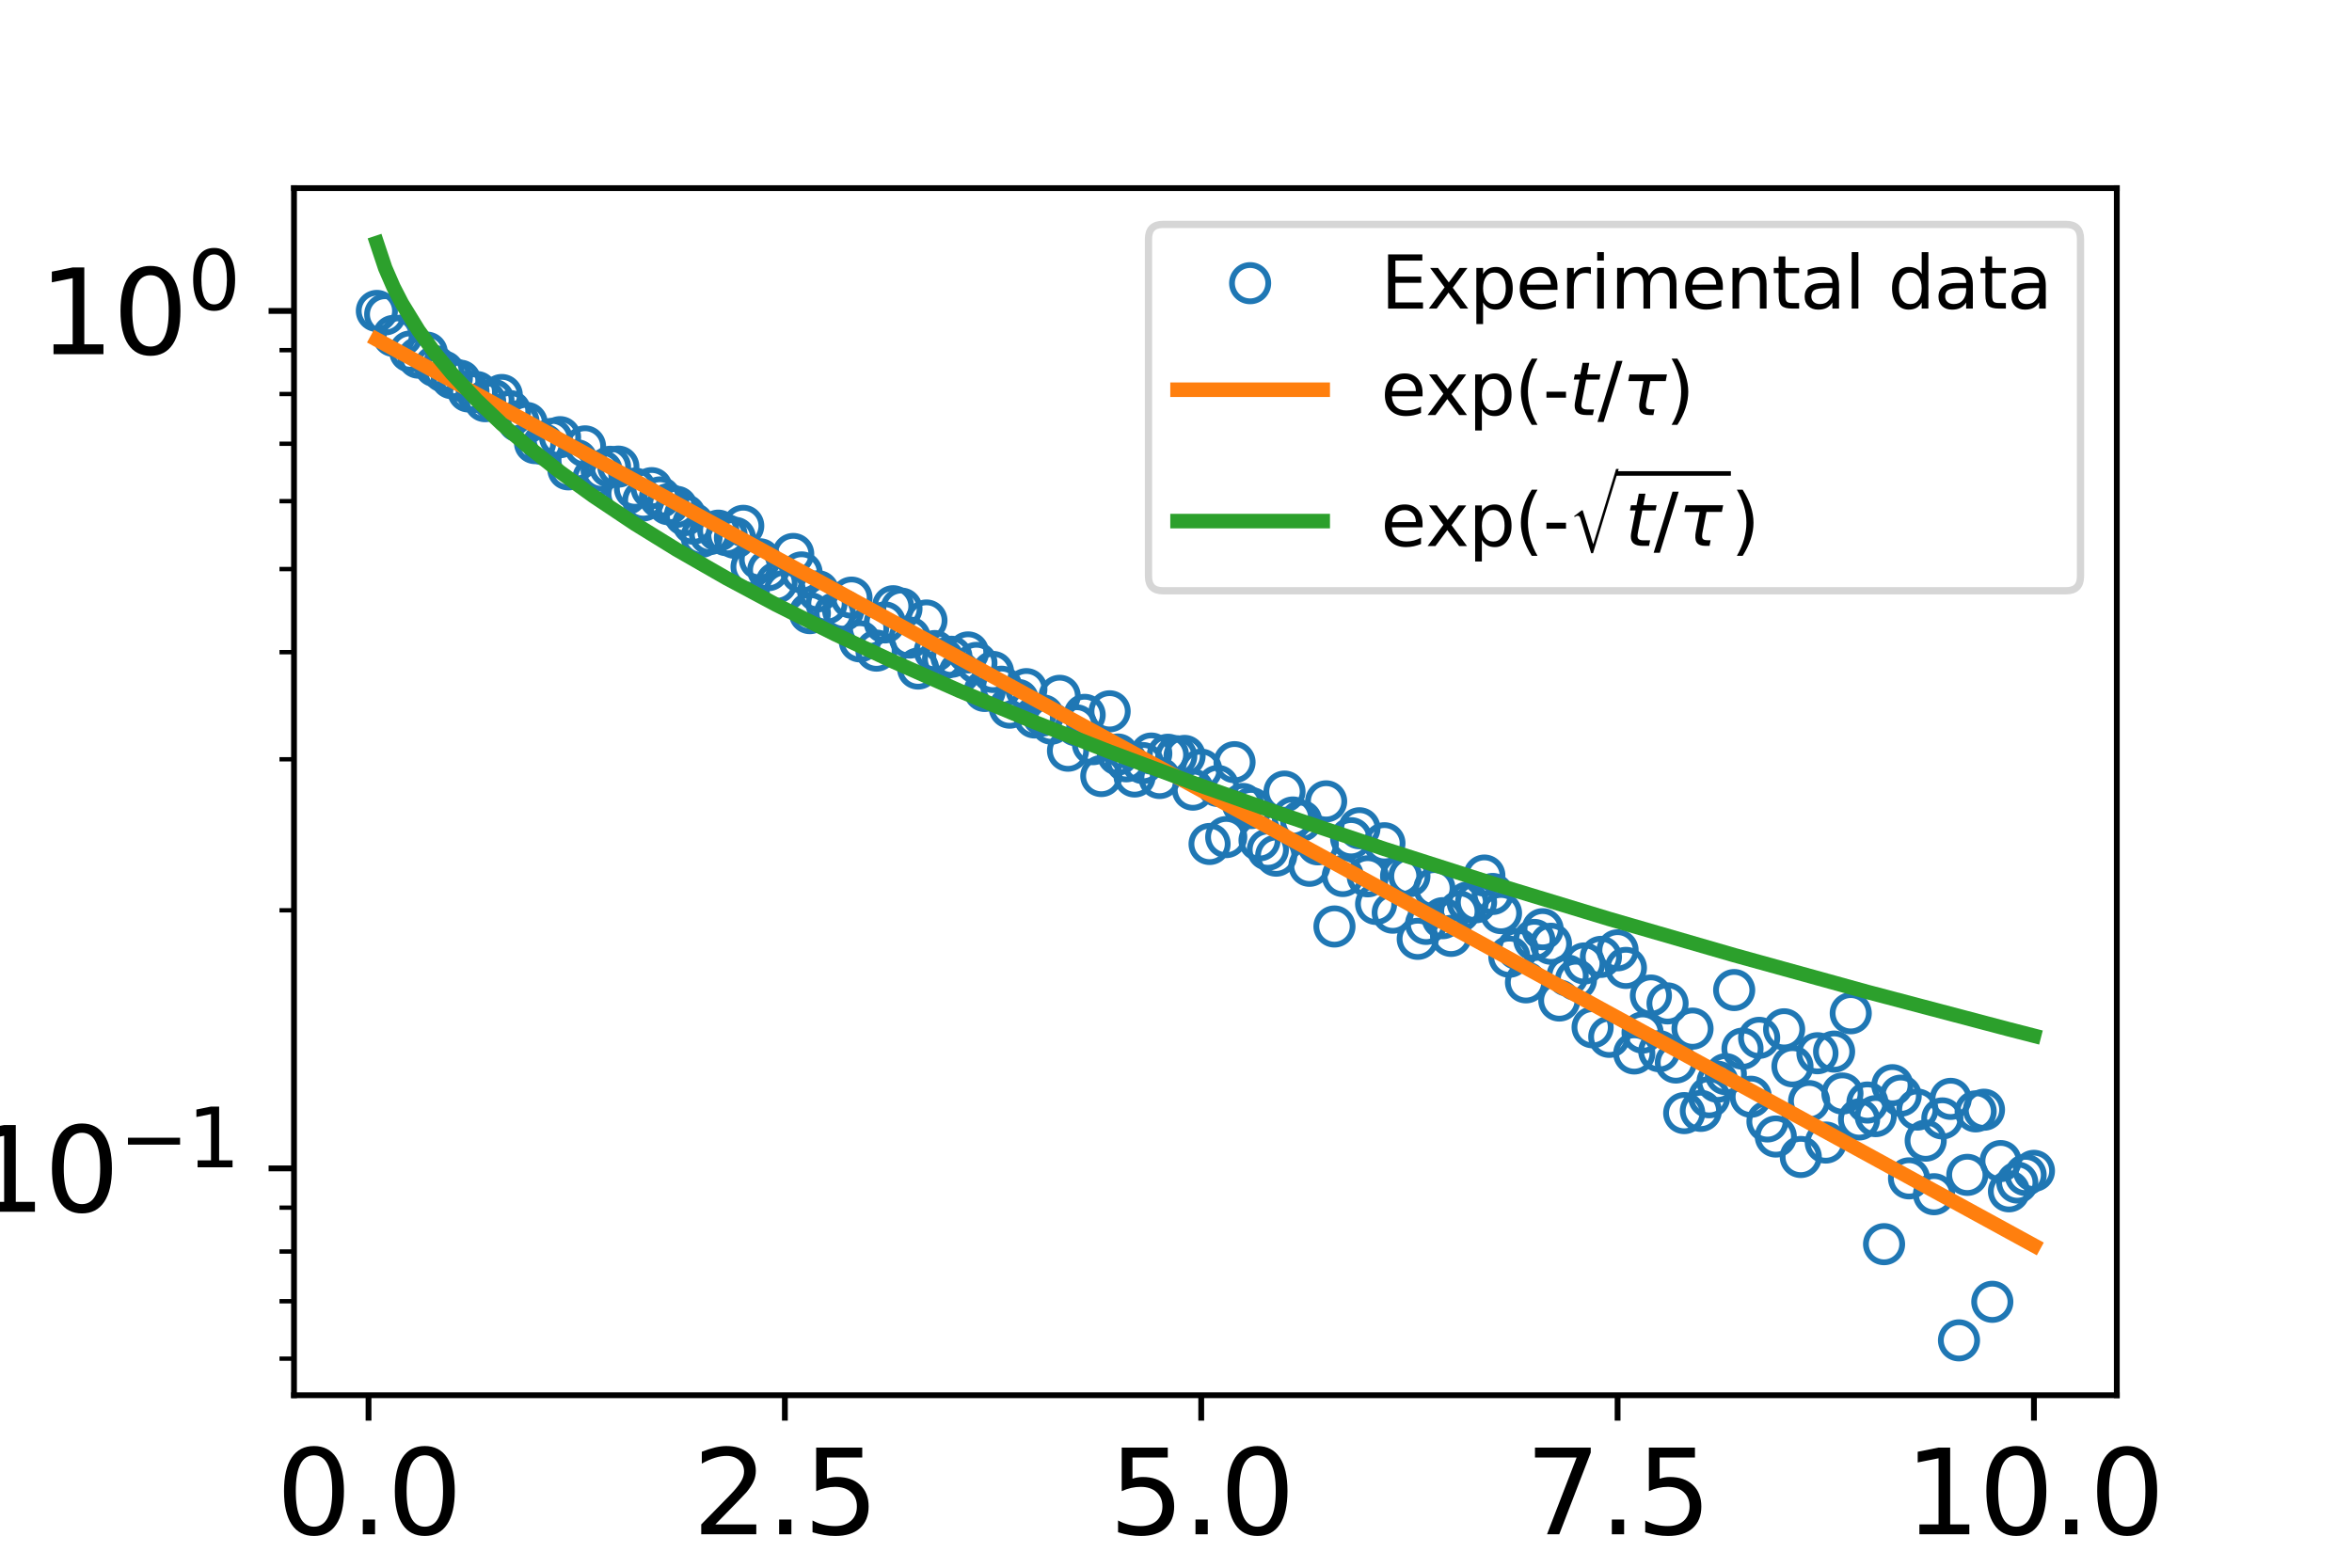 <?xml version="1.0" encoding="utf-8" standalone="no"?>
<!DOCTYPE svg PUBLIC "-//W3C//DTD SVG 1.1//EN"
  "http://www.w3.org/Graphics/SVG/1.1/DTD/svg11.dtd">
<svg xmlns:xlink="http://www.w3.org/1999/xlink" width="324pt" height="216pt" viewBox="0 0 324 216" xmlns="http://www.w3.org/2000/svg" version="1.1">
 <defs>
  <style type="text/css">*{stroke-linejoin: round; stroke-linecap: butt}</style>
 </defs>
 <g id="figure_1">
  <g id="patch_1">
   <path d="M 0 216 
L 324 216 
L 324 0 
L 0 0 
z
" style="fill: #ffffff"/>
  </g>
  <g id="axes_1">
   <g id="patch_2">
    <path d="M 40.5 192.24 
L 291.6 192.24 
L 291.6 25.92 
L 40.5 25.92 
z
" style="fill: #ffffff"/>
   </g>
   <g id="matplotlib.axis_1">
    <g id="xtick_1">
     <g id="line2d_1">
      <defs>
       <path id="m0f6d3d49c4" d="M 0 0 
L 0 3.5 
" style="stroke: #000000; stroke-width: 0.8"/>
      </defs>
      <g>
       <use xlink:href="#m0f6d3d49c4" x="50.767" y="192.24" style="stroke: #000000; stroke-width: 0.8"/>
      </g>
     </g>
     <g id="text_1">
      <!-- 0.0 -->
      <g transform="translate(38.044 211.398)scale(0.16 -0.16)">
       <defs>
        <path id="DejaVuSans-30" d="M 2034 4250 
Q 1547 4250 1301 3770 
Q 1056 3291 1056 2328 
Q 1056 1369 1301 889 
Q 1547 409 2034 409 
Q 2525 409 2770 889 
Q 3016 1369 3016 2328 
Q 3016 3291 2770 3770 
Q 2525 4250 2034 4250 
z
M 2034 4750 
Q 2819 4750 3233 4129 
Q 3647 3509 3647 2328 
Q 3647 1150 3233 529 
Q 2819 -91 2034 -91 
Q 1250 -91 836 529 
Q 422 1150 422 2328 
Q 422 3509 836 4129 
Q 1250 4750 2034 4750 
z
" transform="scale(0.016)"/>
        <path id="DejaVuSans-2e" d="M 684 794 
L 1344 794 
L 1344 0 
L 684 0 
L 684 794 
z
" transform="scale(0.016)"/>
       </defs>
       <use xlink:href="#DejaVuSans-30"/>
       <use xlink:href="#DejaVuSans-2e" x="63.623"/>
       <use xlink:href="#DejaVuSans-30" x="95.41"/>
      </g>
     </g>
    </g>
    <g id="xtick_2">
     <g id="line2d_2">
      <g>
       <use xlink:href="#m0f6d3d49c4" x="108.121" y="192.24" style="stroke: #000000; stroke-width: 0.8"/>
      </g>
     </g>
     <g id="text_2">
      <!-- 2.5 -->
      <g transform="translate(95.399 211.398)scale(0.16 -0.16)">
       <defs>
        <path id="DejaVuSans-32" d="M 1228 531 
L 3431 531 
L 3431 0 
L 469 0 
L 469 531 
Q 828 903 1448 1529 
Q 2069 2156 2228 2338 
Q 2531 2678 2651 2914 
Q 2772 3150 2772 3378 
Q 2772 3750 2511 3984 
Q 2250 4219 1831 4219 
Q 1534 4219 1204 4116 
Q 875 4013 500 3803 
L 500 4441 
Q 881 4594 1212 4672 
Q 1544 4750 1819 4750 
Q 2544 4750 2975 4387 
Q 3406 4025 3406 3419 
Q 3406 3131 3298 2873 
Q 3191 2616 2906 2266 
Q 2828 2175 2409 1742 
Q 1991 1309 1228 531 
z
" transform="scale(0.016)"/>
        <path id="DejaVuSans-35" d="M 691 4666 
L 3169 4666 
L 3169 4134 
L 1269 4134 
L 1269 2991 
Q 1406 3038 1543 3061 
Q 1681 3084 1819 3084 
Q 2600 3084 3056 2656 
Q 3513 2228 3513 1497 
Q 3513 744 3044 326 
Q 2575 -91 1722 -91 
Q 1428 -91 1123 -41 
Q 819 9 494 109 
L 494 744 
Q 775 591 1075 516 
Q 1375 441 1709 441 
Q 2250 441 2565 725 
Q 2881 1009 2881 1497 
Q 2881 1984 2565 2268 
Q 2250 2553 1709 2553 
Q 1456 2553 1204 2497 
Q 953 2441 691 2322 
L 691 4666 
z
" transform="scale(0.016)"/>
       </defs>
       <use xlink:href="#DejaVuSans-32"/>
       <use xlink:href="#DejaVuSans-2e" x="63.623"/>
       <use xlink:href="#DejaVuSans-35" x="95.41"/>
      </g>
     </g>
    </g>
    <g id="xtick_3">
     <g id="line2d_3">
      <g>
       <use xlink:href="#m0f6d3d49c4" x="165.476" y="192.24" style="stroke: #000000; stroke-width: 0.8"/>
      </g>
     </g>
     <g id="text_3">
      <!-- 5.0 -->
      <g transform="translate(152.754 211.398)scale(0.16 -0.16)">
       <use xlink:href="#DejaVuSans-35"/>
       <use xlink:href="#DejaVuSans-2e" x="63.623"/>
       <use xlink:href="#DejaVuSans-30" x="95.41"/>
      </g>
     </g>
    </g>
    <g id="xtick_4">
     <g id="line2d_4">
      <g>
       <use xlink:href="#m0f6d3d49c4" x="222.831" y="192.24" style="stroke: #000000; stroke-width: 0.8"/>
      </g>
     </g>
     <g id="text_4">
      <!-- 7.5 -->
      <g transform="translate(210.109 211.398)scale(0.16 -0.16)">
       <defs>
        <path id="DejaVuSans-37" d="M 525 4666 
L 3525 4666 
L 3525 4397 
L 1831 0 
L 1172 0 
L 2766 4134 
L 525 4134 
L 525 4666 
z
" transform="scale(0.016)"/>
       </defs>
       <use xlink:href="#DejaVuSans-37"/>
       <use xlink:href="#DejaVuSans-2e" x="63.623"/>
       <use xlink:href="#DejaVuSans-35" x="95.41"/>
      </g>
     </g>
    </g>
    <g id="xtick_5">
     <g id="line2d_5">
      <g>
       <use xlink:href="#m0f6d3d49c4" x="280.186" y="192.24" style="stroke: #000000; stroke-width: 0.8"/>
      </g>
     </g>
     <g id="text_5">
      <!-- 10.0 -->
      <g transform="translate(262.374 211.398)scale(0.16 -0.16)">
       <defs>
        <path id="DejaVuSans-31" d="M 794 531 
L 1825 531 
L 1825 4091 
L 703 3866 
L 703 4441 
L 1819 4666 
L 2450 4666 
L 2450 531 
L 3481 531 
L 3481 0 
L 794 0 
L 794 531 
z
" transform="scale(0.016)"/>
       </defs>
       <use xlink:href="#DejaVuSans-31"/>
       <use xlink:href="#DejaVuSans-30" x="63.623"/>
       <use xlink:href="#DejaVuSans-2e" x="127.246"/>
       <use xlink:href="#DejaVuSans-30" x="159.033"/>
      </g>
     </g>
    </g>
   </g>
   <g id="matplotlib.axis_2">
    <g id="ytick_1">
     <g id="line2d_6">
      <defs>
       <path id="mb6a2846d0b" d="M 0 0 
L -3.5 0 
" style="stroke: #000000; stroke-width: 0.8"/>
      </defs>
      <g>
       <use xlink:href="#mb6a2846d0b" x="40.5" y="160.987" style="stroke: #000000; stroke-width: 0.8"/>
      </g>
     </g>
     <g id="text_6">
      <!-- $\mathdefault{10^{-1}}$ -->
      <g transform="translate(-4.1 167.065)scale(0.16 -0.16)">
       <defs>
        <path id="DejaVuSans-2212" d="M 678 2272 
L 4684 2272 
L 4684 1741 
L 678 1741 
L 678 2272 
z
" transform="scale(0.016)"/>
       </defs>
       <use xlink:href="#DejaVuSans-31" transform="translate(0 0.684)"/>
       <use xlink:href="#DejaVuSans-30" transform="translate(63.623 0.684)"/>
       <use xlink:href="#DejaVuSans-2212" transform="translate(128.203 38.966)scale(0.7)"/>
       <use xlink:href="#DejaVuSans-31" transform="translate(186.855 38.966)scale(0.7)"/>
      </g>
     </g>
    </g>
    <g id="ytick_2">
     <g id="line2d_7">
      <g>
       <use xlink:href="#mb6a2846d0b" x="40.5" y="42.841" style="stroke: #000000; stroke-width: 0.8"/>
      </g>
     </g>
     <g id="text_7">
      <!-- $\mathdefault{10^{0}}$ -->
      <g transform="translate(5.34 48.92)scale(0.16 -0.16)">
       <use xlink:href="#DejaVuSans-31" transform="translate(0 0.766)"/>
       <use xlink:href="#DejaVuSans-30" transform="translate(63.623 0.766)"/>
       <use xlink:href="#DejaVuSans-30" transform="translate(128.203 39.047)scale(0.7)"/>
      </g>
     </g>
    </g>
    <g id="ytick_3">
     <g id="line2d_8">
      <defs>
       <path id="m96fd8dfeff" d="M 0 0 
L -2 0 
" style="stroke: #000000; stroke-width: 0.6"/>
      </defs>
      <g>
       <use xlink:href="#m96fd8dfeff" x="40.5" y="187.197" style="stroke: #000000; stroke-width: 0.6"/>
      </g>
     </g>
    </g>
    <g id="ytick_4">
     <g id="line2d_9">
      <g>
       <use xlink:href="#m96fd8dfeff" x="40.5" y="179.288" style="stroke: #000000; stroke-width: 0.6"/>
      </g>
     </g>
    </g>
    <g id="ytick_5">
     <g id="line2d_10">
      <g>
       <use xlink:href="#m96fd8dfeff" x="40.5" y="172.436" style="stroke: #000000; stroke-width: 0.6"/>
      </g>
     </g>
    </g>
    <g id="ytick_6">
     <g id="line2d_11">
      <g>
       <use xlink:href="#m96fd8dfeff" x="40.5" y="166.393" style="stroke: #000000; stroke-width: 0.6"/>
      </g>
     </g>
    </g>
    <g id="ytick_7">
     <g id="line2d_12">
      <g>
       <use xlink:href="#m96fd8dfeff" x="40.5" y="125.421" style="stroke: #000000; stroke-width: 0.6"/>
      </g>
     </g>
    </g>
    <g id="ytick_8">
     <g id="line2d_13">
      <g>
       <use xlink:href="#m96fd8dfeff" x="40.5" y="104.617" style="stroke: #000000; stroke-width: 0.6"/>
      </g>
     </g>
    </g>
    <g id="ytick_9">
     <g id="line2d_14">
      <g>
       <use xlink:href="#m96fd8dfeff" x="40.5" y="89.856" style="stroke: #000000; stroke-width: 0.6"/>
      </g>
     </g>
    </g>
    <g id="ytick_10">
     <g id="line2d_15">
      <g>
       <use xlink:href="#m96fd8dfeff" x="40.5" y="78.406" style="stroke: #000000; stroke-width: 0.6"/>
      </g>
     </g>
    </g>
    <g id="ytick_11">
     <g id="line2d_16">
      <g>
       <use xlink:href="#m96fd8dfeff" x="40.5" y="69.051" style="stroke: #000000; stroke-width: 0.6"/>
      </g>
     </g>
    </g>
    <g id="ytick_12">
     <g id="line2d_17">
      <g>
       <use xlink:href="#m96fd8dfeff" x="40.5" y="61.142" style="stroke: #000000; stroke-width: 0.6"/>
      </g>
     </g>
    </g>
    <g id="ytick_13">
     <g id="line2d_18">
      <g>
       <use xlink:href="#m96fd8dfeff" x="40.5" y="54.29" style="stroke: #000000; stroke-width: 0.6"/>
      </g>
     </g>
    </g>
    <g id="ytick_14">
     <g id="line2d_19">
      <g>
       <use xlink:href="#m96fd8dfeff" x="40.5" y="48.247" style="stroke: #000000; stroke-width: 0.6"/>
      </g>
     </g>
    </g>
   </g>
   <g id="line2d_20">
    <defs>
     <path id="m3971d0ab54" d="M 0 2.5 
C 0.663 2.5 1.299 2.237 1.768 1.768 
C 2.237 1.299 2.5 0.663 2.5 0 
C 2.5 -0.663 2.237 -1.299 1.768 -1.768 
C 1.299 -2.237 0.663 -2.5 0 -2.5 
C -0.663 -2.5 -1.299 -2.237 -1.768 -1.768 
C -2.237 -1.299 -2.5 -0.663 -2.5 0 
C -2.5 0.663 -2.237 1.299 -1.768 1.768 
C -1.299 2.237 -0.663 2.5 0 2.5 
z
" style="stroke: #1f77b4; stroke-width: 0.8"/>
    </defs>
    <g clip-path="url(#pf43cc21c75)">
     <use xlink:href="#m3971d0ab54" x="51.914" y="42.841" style="fill-opacity: 0; stroke: #1f77b4; stroke-width: 0.8"/>
     <use xlink:href="#m3971d0ab54" x="53.061" y="43.316" style="fill-opacity: 0; stroke: #1f77b4; stroke-width: 0.8"/>
     <use xlink:href="#m3971d0ab54" x="54.208" y="46.283" style="fill-opacity: 0; stroke: #1f77b4; stroke-width: 0.8"/>
     <use xlink:href="#m3971d0ab54" x="55.355" y="46.239" style="fill-opacity: 0; stroke: #1f77b4; stroke-width: 0.8"/>
     <use xlink:href="#m3971d0ab54" x="56.502" y="48.432" style="fill-opacity: 0; stroke: #1f77b4; stroke-width: 0.8"/>
     <use xlink:href="#m3971d0ab54" x="57.649" y="49.279" style="fill-opacity: 0; stroke: #1f77b4; stroke-width: 0.8"/>
     <use xlink:href="#m3971d0ab54" x="58.796" y="48.585" style="fill-opacity: 0; stroke: #1f77b4; stroke-width: 0.8"/>
     <use xlink:href="#m3971d0ab54" x="59.943" y="50.452" style="fill-opacity: 0; stroke: #1f77b4; stroke-width: 0.8"/>
     <use xlink:href="#m3971d0ab54" x="61.09" y="51.186" style="fill-opacity: 0; stroke: #1f77b4; stroke-width: 0.8"/>
     <use xlink:href="#m3971d0ab54" x="62.238" y="52.106" style="fill-opacity: 0; stroke: #1f77b4; stroke-width: 0.8"/>
     <use xlink:href="#m3971d0ab54" x="63.385" y="52.448" style="fill-opacity: 0; stroke: #1f77b4; stroke-width: 0.8"/>
     <use xlink:href="#m3971d0ab54" x="64.532" y="53.934" style="fill-opacity: 0; stroke: #1f77b4; stroke-width: 0.8"/>
     <use xlink:href="#m3971d0ab54" x="65.679" y="54.016" style="fill-opacity: 0; stroke: #1f77b4; stroke-width: 0.8"/>
     <use xlink:href="#m3971d0ab54" x="66.826" y="55.275" style="fill-opacity: 0; stroke: #1f77b4; stroke-width: 0.8"/>
     <use xlink:href="#m3971d0ab54" x="67.973" y="55.097" style="fill-opacity: 0; stroke: #1f77b4; stroke-width: 0.8"/>
     <use xlink:href="#m3971d0ab54" x="69.12" y="54.425" style="fill-opacity: 0; stroke: #1f77b4; stroke-width: 0.8"/>
     <use xlink:href="#m3971d0ab54" x="70.267" y="56.645" style="fill-opacity: 0; stroke: #1f77b4; stroke-width: 0.8"/>
     <use xlink:href="#m3971d0ab54" x="71.414" y="58.044" style="fill-opacity: 0; stroke: #1f77b4; stroke-width: 0.8"/>
     <use xlink:href="#m3971d0ab54" x="72.561" y="58.276" style="fill-opacity: 0; stroke: #1f77b4; stroke-width: 0.8"/>
     <use xlink:href="#m3971d0ab54" x="73.709" y="61.052" style="fill-opacity: 0; stroke: #1f77b4; stroke-width: 0.8"/>
     <use xlink:href="#m3971d0ab54" x="74.856" y="61.21" style="fill-opacity: 0; stroke: #1f77b4; stroke-width: 0.8"/>
     <use xlink:href="#m3971d0ab54" x="76.003" y="60.476" style="fill-opacity: 0; stroke: #1f77b4; stroke-width: 0.8"/>
     <use xlink:href="#m3971d0ab54" x="77.15" y="60.234" style="fill-opacity: 0; stroke: #1f77b4; stroke-width: 0.8"/>
     <use xlink:href="#m3971d0ab54" x="78.297" y="64.67" style="fill-opacity: 0; stroke: #1f77b4; stroke-width: 0.8"/>
     <use xlink:href="#m3971d0ab54" x="79.444" y="63.411" style="fill-opacity: 0; stroke: #1f77b4; stroke-width: 0.8"/>
     <use xlink:href="#m3971d0ab54" x="80.591" y="61.505" style="fill-opacity: 0; stroke: #1f77b4; stroke-width: 0.8"/>
     <use xlink:href="#m3971d0ab54" x="81.738" y="65.9" style="fill-opacity: 0; stroke: #1f77b4; stroke-width: 0.8"/>
     <use xlink:href="#m3971d0ab54" x="82.885" y="64.858" style="fill-opacity: 0; stroke: #1f77b4; stroke-width: 0.8"/>
     <use xlink:href="#m3971d0ab54" x="84.032" y="64.318" style="fill-opacity: 0; stroke: #1f77b4; stroke-width: 0.8"/>
     <use xlink:href="#m3971d0ab54" x="85.18" y="64.294" style="fill-opacity: 0; stroke: #1f77b4; stroke-width: 0.8"/>
     <use xlink:href="#m3971d0ab54" x="86.327" y="68.07" style="fill-opacity: 0; stroke: #1f77b4; stroke-width: 0.8"/>
     <use xlink:href="#m3971d0ab54" x="87.474" y="67.32" style="fill-opacity: 0; stroke: #1f77b4; stroke-width: 0.8"/>
     <use xlink:href="#m3971d0ab54" x="88.621" y="68.95" style="fill-opacity: 0; stroke: #1f77b4; stroke-width: 0.8"/>
     <use xlink:href="#m3971d0ab54" x="89.768" y="67.258" style="fill-opacity: 0; stroke: #1f77b4; stroke-width: 0.8"/>
     <use xlink:href="#m3971d0ab54" x="90.915" y="68.54" style="fill-opacity: 0; stroke: #1f77b4; stroke-width: 0.8"/>
     <use xlink:href="#m3971d0ab54" x="92.062" y="69.47" style="fill-opacity: 0; stroke: #1f77b4; stroke-width: 0.8"/>
     <use xlink:href="#m3971d0ab54" x="93.209" y="69.834" style="fill-opacity: 0; stroke: #1f77b4; stroke-width: 0.8"/>
     <use xlink:href="#m3971d0ab54" x="94.356" y="70.964" style="fill-opacity: 0; stroke: #1f77b4; stroke-width: 0.8"/>
     <use xlink:href="#m3971d0ab54" x="95.503" y="72.149" style="fill-opacity: 0; stroke: #1f77b4; stroke-width: 0.8"/>
     <use xlink:href="#m3971d0ab54" x="96.651" y="73.956" style="fill-opacity: 0; stroke: #1f77b4; stroke-width: 0.8"/>
     <use xlink:href="#m3971d0ab54" x="97.798" y="73.579" style="fill-opacity: 0; stroke: #1f77b4; stroke-width: 0.8"/>
     <use xlink:href="#m3971d0ab54" x="98.945" y="73.114" style="fill-opacity: 0; stroke: #1f77b4; stroke-width: 0.8"/>
     <use xlink:href="#m3971d0ab54" x="100.092" y="73.74" style="fill-opacity: 0; stroke: #1f77b4; stroke-width: 0.8"/>
     <use xlink:href="#m3971d0ab54" x="101.239" y="74.103" style="fill-opacity: 0; stroke: #1f77b4; stroke-width: 0.8"/>
     <use xlink:href="#m3971d0ab54" x="102.386" y="72.451" style="fill-opacity: 0; stroke: #1f77b4; stroke-width: 0.8"/>
     <use xlink:href="#m3971d0ab54" x="103.533" y="78.099" style="fill-opacity: 0; stroke: #1f77b4; stroke-width: 0.8"/>
     <use xlink:href="#m3971d0ab54" x="104.68" y="77.058" style="fill-opacity: 0; stroke: #1f77b4; stroke-width: 0.8"/>
     <use xlink:href="#m3971d0ab54" x="105.827" y="78.559" style="fill-opacity: 0; stroke: #1f77b4; stroke-width: 0.8"/>
     <use xlink:href="#m3971d0ab54" x="106.974" y="80.28" style="fill-opacity: 0; stroke: #1f77b4; stroke-width: 0.8"/>
     <use xlink:href="#m3971d0ab54" x="108.121" y="81.386" style="fill-opacity: 0; stroke: #1f77b4; stroke-width: 0.8"/>
     <use xlink:href="#m3971d0ab54" x="109.269" y="76.328" style="fill-opacity: 0; stroke: #1f77b4; stroke-width: 0.8"/>
     <use xlink:href="#m3971d0ab54" x="110.416" y="78.871" style="fill-opacity: 0; stroke: #1f77b4; stroke-width: 0.8"/>
     <use xlink:href="#m3971d0ab54" x="111.563" y="84.479" style="fill-opacity: 0; stroke: #1f77b4; stroke-width: 0.8"/>
     <use xlink:href="#m3971d0ab54" x="112.71" y="81.469" style="fill-opacity: 0; stroke: #1f77b4; stroke-width: 0.8"/>
     <use xlink:href="#m3971d0ab54" x="113.857" y="83.154" style="fill-opacity: 0; stroke: #1f77b4; stroke-width: 0.8"/>
     <use xlink:href="#m3971d0ab54" x="115.004" y="84.505" style="fill-opacity: 0; stroke: #1f77b4; stroke-width: 0.8"/>
     <use xlink:href="#m3971d0ab54" x="116.151" y="84.117" style="fill-opacity: 0; stroke: #1f77b4; stroke-width: 0.8"/>
     <use xlink:href="#m3971d0ab54" x="117.298" y="82.341" style="fill-opacity: 0; stroke: #1f77b4; stroke-width: 0.8"/>
     <use xlink:href="#m3971d0ab54" x="118.445" y="88.369" style="fill-opacity: 0; stroke: #1f77b4; stroke-width: 0.8"/>
     <use xlink:href="#m3971d0ab54" x="119.592" y="86.534" style="fill-opacity: 0; stroke: #1f77b4; stroke-width: 0.8"/>
     <use xlink:href="#m3971d0ab54" x="120.74" y="89.644" style="fill-opacity: 0; stroke: #1f77b4; stroke-width: 0.8"/>
     <use xlink:href="#m3971d0ab54" x="121.887" y="85.759" style="fill-opacity: 0; stroke: #1f77b4; stroke-width: 0.8"/>
     <use xlink:href="#m3971d0ab54" x="123.034" y="83.53" style="fill-opacity: 0; stroke: #1f77b4; stroke-width: 0.8"/>
     <use xlink:href="#m3971d0ab54" x="124.181" y="83.859" style="fill-opacity: 0; stroke: #1f77b4; stroke-width: 0.8"/>
     <use xlink:href="#m3971d0ab54" x="125.328" y="87.846" style="fill-opacity: 0; stroke: #1f77b4; stroke-width: 0.8"/>
     <use xlink:href="#m3971d0ab54" x="126.475" y="92.115" style="fill-opacity: 0; stroke: #1f77b4; stroke-width: 0.8"/>
     <use xlink:href="#m3971d0ab54" x="127.622" y="85.494" style="fill-opacity: 0; stroke: #1f77b4; stroke-width: 0.8"/>
     <use xlink:href="#m3971d0ab54" x="128.769" y="89.706" style="fill-opacity: 0; stroke: #1f77b4; stroke-width: 0.8"/>
     <use xlink:href="#m3971d0ab54" x="129.916" y="90.777" style="fill-opacity: 0; stroke: #1f77b4; stroke-width: 0.8"/>
     <use xlink:href="#m3971d0ab54" x="131.063" y="90.492" style="fill-opacity: 0; stroke: #1f77b4; stroke-width: 0.8"/>
     <use xlink:href="#m3971d0ab54" x="132.211" y="92.627" style="fill-opacity: 0; stroke: #1f77b4; stroke-width: 0.8"/>
     <use xlink:href="#m3971d0ab54" x="133.358" y="89.892" style="fill-opacity: 0; stroke: #1f77b4; stroke-width: 0.8"/>
     <use xlink:href="#m3971d0ab54" x="134.505" y="91.338" style="fill-opacity: 0; stroke: #1f77b4; stroke-width: 0.8"/>
     <use xlink:href="#m3971d0ab54" x="135.652" y="95.202" style="fill-opacity: 0; stroke: #1f77b4; stroke-width: 0.8"/>
     <use xlink:href="#m3971d0ab54" x="136.799" y="92.584" style="fill-opacity: 0; stroke: #1f77b4; stroke-width: 0.8"/>
     <use xlink:href="#m3971d0ab54" x="137.946" y="94.62" style="fill-opacity: 0; stroke: #1f77b4; stroke-width: 0.8"/>
     <use xlink:href="#m3971d0ab54" x="139.093" y="97.502" style="fill-opacity: 0; stroke: #1f77b4; stroke-width: 0.8"/>
     <use xlink:href="#m3971d0ab54" x="140.24" y="96.44" style="fill-opacity: 0; stroke: #1f77b4; stroke-width: 0.8"/>
     <use xlink:href="#m3971d0ab54" x="141.387" y="94.95" style="fill-opacity: 0; stroke: #1f77b4; stroke-width: 0.8"/>
     <use xlink:href="#m3971d0ab54" x="142.534" y="98.856" style="fill-opacity: 0; stroke: #1f77b4; stroke-width: 0.8"/>
     <use xlink:href="#m3971d0ab54" x="143.682" y="98.566" style="fill-opacity: 0; stroke: #1f77b4; stroke-width: 0.8"/>
     <use xlink:href="#m3971d0ab54" x="144.829" y="99.707" style="fill-opacity: 0; stroke: #1f77b4; stroke-width: 0.8"/>
     <use xlink:href="#m3971d0ab54" x="145.976" y="95.872" style="fill-opacity: 0; stroke: #1f77b4; stroke-width: 0.8"/>
     <use xlink:href="#m3971d0ab54" x="147.123" y="103.434" style="fill-opacity: 0; stroke: #1f77b4; stroke-width: 0.8"/>
     <use xlink:href="#m3971d0ab54" x="148.27" y="99.941" style="fill-opacity: 0; stroke: #1f77b4; stroke-width: 0.8"/>
     <use xlink:href="#m3971d0ab54" x="149.417" y="98.497" style="fill-opacity: 0; stroke: #1f77b4; stroke-width: 0.8"/>
     <use xlink:href="#m3971d0ab54" x="150.564" y="102.533" style="fill-opacity: 0; stroke: #1f77b4; stroke-width: 0.8"/>
     <use xlink:href="#m3971d0ab54" x="151.711" y="106.925" style="fill-opacity: 0; stroke: #1f77b4; stroke-width: 0.8"/>
     <use xlink:href="#m3971d0ab54" x="152.858" y="98.006" style="fill-opacity: 0; stroke: #1f77b4; stroke-width: 0.8"/>
     <use xlink:href="#m3971d0ab54" x="154.005" y="103.959" style="fill-opacity: 0; stroke: #1f77b4; stroke-width: 0.8"/>
     <use xlink:href="#m3971d0ab54" x="155.153" y="104.893" style="fill-opacity: 0; stroke: #1f77b4; stroke-width: 0.8"/>
     <use xlink:href="#m3971d0ab54" x="156.3" y="106.986" style="fill-opacity: 0; stroke: #1f77b4; stroke-width: 0.8"/>
     <use xlink:href="#m3971d0ab54" x="157.447" y="105.141" style="fill-opacity: 0; stroke: #1f77b4; stroke-width: 0.8"/>
     <use xlink:href="#m3971d0ab54" x="158.594" y="103.826" style="fill-opacity: 0; stroke: #1f77b4; stroke-width: 0.8"/>
     <use xlink:href="#m3971d0ab54" x="159.741" y="107.194" style="fill-opacity: 0; stroke: #1f77b4; stroke-width: 0.8"/>
     <use xlink:href="#m3971d0ab54" x="160.888" y="103.993" style="fill-opacity: 0; stroke: #1f77b4; stroke-width: 0.8"/>
     <use xlink:href="#m3971d0ab54" x="162.035" y="104.195" style="fill-opacity: 0; stroke: #1f77b4; stroke-width: 0.8"/>
     <use xlink:href="#m3971d0ab54" x="163.182" y="104.154" style="fill-opacity: 0; stroke: #1f77b4; stroke-width: 0.8"/>
     <use xlink:href="#m3971d0ab54" x="164.329" y="108.799" style="fill-opacity: 0; stroke: #1f77b4; stroke-width: 0.8"/>
     <use xlink:href="#m3971d0ab54" x="165.476" y="106.047" style="fill-opacity: 0; stroke: #1f77b4; stroke-width: 0.8"/>
     <use xlink:href="#m3971d0ab54" x="166.624" y="116.284" style="fill-opacity: 0; stroke: #1f77b4; stroke-width: 0.8"/>
     <use xlink:href="#m3971d0ab54" x="167.771" y="108.29" style="fill-opacity: 0; stroke: #1f77b4; stroke-width: 0.8"/>
     <use xlink:href="#m3971d0ab54" x="168.918" y="115.336" style="fill-opacity: 0; stroke: #1f77b4; stroke-width: 0.8"/>
     <use xlink:href="#m3971d0ab54" x="170.065" y="105.015" style="fill-opacity: 0; stroke: #1f77b4; stroke-width: 0.8"/>
     <use xlink:href="#m3971d0ab54" x="171.212" y="110.775" style="fill-opacity: 0; stroke: #1f77b4; stroke-width: 0.8"/>
     <use xlink:href="#m3971d0ab54" x="172.359" y="111.336" style="fill-opacity: 0; stroke: #1f77b4; stroke-width: 0.8"/>
     <use xlink:href="#m3971d0ab54" x="173.506" y="115.786" style="fill-opacity: 0; stroke: #1f77b4; stroke-width: 0.8"/>
     <use xlink:href="#m3971d0ab54" x="174.653" y="117.063" style="fill-opacity: 0; stroke: #1f77b4; stroke-width: 0.8"/>
     <use xlink:href="#m3971d0ab54" x="175.8" y="117.894" style="fill-opacity: 0; stroke: #1f77b4; stroke-width: 0.8"/>
     <use xlink:href="#m3971d0ab54" x="176.947" y="109.067" style="fill-opacity: 0; stroke: #1f77b4; stroke-width: 0.8"/>
     <use xlink:href="#m3971d0ab54" x="178.095" y="112.637" style="fill-opacity: 0; stroke: #1f77b4; stroke-width: 0.8"/>
     <use xlink:href="#m3971d0ab54" x="179.242" y="113.104" style="fill-opacity: 0; stroke: #1f77b4; stroke-width: 0.8"/>
     <use xlink:href="#m3971d0ab54" x="180.389" y="119.291" style="fill-opacity: 0; stroke: #1f77b4; stroke-width: 0.8"/>
     <use xlink:href="#m3971d0ab54" x="181.536" y="116.334" style="fill-opacity: 0; stroke: #1f77b4; stroke-width: 0.8"/>
     <use xlink:href="#m3971d0ab54" x="182.683" y="110.412" style="fill-opacity: 0; stroke: #1f77b4; stroke-width: 0.8"/>
     <use xlink:href="#m3971d0ab54" x="183.83" y="127.655" style="fill-opacity: 0; stroke: #1f77b4; stroke-width: 0.8"/>
     <use xlink:href="#m3971d0ab54" x="184.977" y="120.7" style="fill-opacity: 0; stroke: #1f77b4; stroke-width: 0.8"/>
     <use xlink:href="#m3971d0ab54" x="186.124" y="115.492" style="fill-opacity: 0; stroke: #1f77b4; stroke-width: 0.8"/>
     <use xlink:href="#m3971d0ab54" x="187.271" y="114.122" style="fill-opacity: 0; stroke: #1f77b4; stroke-width: 0.8"/>
     <use xlink:href="#m3971d0ab54" x="188.418" y="120.742" style="fill-opacity: 0; stroke: #1f77b4; stroke-width: 0.8"/>
     <use xlink:href="#m3971d0ab54" x="189.566" y="124.55" style="fill-opacity: 0; stroke: #1f77b4; stroke-width: 0.8"/>
     <use xlink:href="#m3971d0ab54" x="190.713" y="116.185" style="fill-opacity: 0; stroke: #1f77b4; stroke-width: 0.8"/>
     <use xlink:href="#m3971d0ab54" x="191.86" y="125.752" style="fill-opacity: 0; stroke: #1f77b4; stroke-width: 0.8"/>
     <use xlink:href="#m3971d0ab54" x="193.007" y="120.705" style="fill-opacity: 0; stroke: #1f77b4; stroke-width: 0.8"/>
     <use xlink:href="#m3971d0ab54" x="194.154" y="120.722" style="fill-opacity: 0; stroke: #1f77b4; stroke-width: 0.8"/>
     <use xlink:href="#m3971d0ab54" x="195.301" y="129.358" style="fill-opacity: 0; stroke: #1f77b4; stroke-width: 0.8"/>
     <use xlink:href="#m3971d0ab54" x="196.448" y="127.297" style="fill-opacity: 0; stroke: #1f77b4; stroke-width: 0.8"/>
     <use xlink:href="#m3971d0ab54" x="197.595" y="122.386" style="fill-opacity: 0; stroke: #1f77b4; stroke-width: 0.8"/>
     <use xlink:href="#m3971d0ab54" x="198.742" y="126.508" style="fill-opacity: 0; stroke: #1f77b4; stroke-width: 0.8"/>
     <use xlink:href="#m3971d0ab54" x="199.889" y="128.948" style="fill-opacity: 0; stroke: #1f77b4; stroke-width: 0.8"/>
     <use xlink:href="#m3971d0ab54" x="201.037" y="125.586" style="fill-opacity: 0; stroke: #1f77b4; stroke-width: 0.8"/>
     <use xlink:href="#m3971d0ab54" x="202.184" y="124.335" style="fill-opacity: 0; stroke: #1f77b4; stroke-width: 0.8"/>
     <use xlink:href="#m3971d0ab54" x="203.331" y="124.316" style="fill-opacity: 0; stroke: #1f77b4; stroke-width: 0.8"/>
     <use xlink:href="#m3971d0ab54" x="204.478" y="120.636" style="fill-opacity: 0; stroke: #1f77b4; stroke-width: 0.8"/>
     <use xlink:href="#m3971d0ab54" x="205.625" y="123.173" style="fill-opacity: 0; stroke: #1f77b4; stroke-width: 0.8"/>
     <use xlink:href="#m3971d0ab54" x="206.772" y="125.81" style="fill-opacity: 0; stroke: #1f77b4; stroke-width: 0.8"/>
     <use xlink:href="#m3971d0ab54" x="207.919" y="131.824" style="fill-opacity: 0; stroke: #1f77b4; stroke-width: 0.8"/>
     <use xlink:href="#m3971d0ab54" x="209.066" y="130.764" style="fill-opacity: 0; stroke: #1f77b4; stroke-width: 0.8"/>
     <use xlink:href="#m3971d0ab54" x="210.213" y="135.353" style="fill-opacity: 0; stroke: #1f77b4; stroke-width: 0.8"/>
     <use xlink:href="#m3971d0ab54" x="211.36" y="129.505" style="fill-opacity: 0; stroke: #1f77b4; stroke-width: 0.8"/>
     <use xlink:href="#m3971d0ab54" x="212.508" y="128.03" style="fill-opacity: 0; stroke: #1f77b4; stroke-width: 0.8"/>
     <use xlink:href="#m3971d0ab54" x="213.655" y="130.036" style="fill-opacity: 0; stroke: #1f77b4; stroke-width: 0.8"/>
     <use xlink:href="#m3971d0ab54" x="214.802" y="137.856" style="fill-opacity: 0; stroke: #1f77b4; stroke-width: 0.8"/>
     <use xlink:href="#m3971d0ab54" x="215.949" y="134.418" style="fill-opacity: 0; stroke: #1f77b4; stroke-width: 0.8"/>
     <use xlink:href="#m3971d0ab54" x="217.096" y="135.003" style="fill-opacity: 0; stroke: #1f77b4; stroke-width: 0.8"/>
     <use xlink:href="#m3971d0ab54" x="218.243" y="132.747" style="fill-opacity: 0; stroke: #1f77b4; stroke-width: 0.8"/>
     <use xlink:href="#m3971d0ab54" x="219.39" y="141.542" style="fill-opacity: 0; stroke: #1f77b4; stroke-width: 0.8"/>
     <use xlink:href="#m3971d0ab54" x="220.537" y="131.843" style="fill-opacity: 0; stroke: #1f77b4; stroke-width: 0.8"/>
     <use xlink:href="#m3971d0ab54" x="221.684" y="142.86" style="fill-opacity: 0; stroke: #1f77b4; stroke-width: 0.8"/>
     <use xlink:href="#m3971d0ab54" x="222.831" y="130.936" style="fill-opacity: 0; stroke: #1f77b4; stroke-width: 0.8"/>
     <use xlink:href="#m3971d0ab54" x="223.979" y="133.36" style="fill-opacity: 0; stroke: #1f77b4; stroke-width: 0.8"/>
     <use xlink:href="#m3971d0ab54" x="225.126" y="145.149" style="fill-opacity: 0; stroke: #1f77b4; stroke-width: 0.8"/>
     <use xlink:href="#m3971d0ab54" x="226.273" y="142.27" style="fill-opacity: 0; stroke: #1f77b4; stroke-width: 0.8"/>
     <use xlink:href="#m3971d0ab54" x="227.42" y="137.17" style="fill-opacity: 0; stroke: #1f77b4; stroke-width: 0.8"/>
     <use xlink:href="#m3971d0ab54" x="228.567" y="144.839" style="fill-opacity: 0; stroke: #1f77b4; stroke-width: 0.8"/>
     <use xlink:href="#m3971d0ab54" x="229.714" y="138.251" style="fill-opacity: 0; stroke: #1f77b4; stroke-width: 0.8"/>
     <use xlink:href="#m3971d0ab54" x="230.861" y="146.397" style="fill-opacity: 0; stroke: #1f77b4; stroke-width: 0.8"/>
     <use xlink:href="#m3971d0ab54" x="232.008" y="153.366" style="fill-opacity: 0; stroke: #1f77b4; stroke-width: 0.8"/>
     <use xlink:href="#m3971d0ab54" x="233.155" y="141.727" style="fill-opacity: 0; stroke: #1f77b4; stroke-width: 0.8"/>
     <use xlink:href="#m3971d0ab54" x="234.302" y="153.059" style="fill-opacity: 0; stroke: #1f77b4; stroke-width: 0.8"/>
     <use xlink:href="#m3971d0ab54" x="235.449" y="151.181" style="fill-opacity: 0; stroke: #1f77b4; stroke-width: 0.8"/>
     <use xlink:href="#m3971d0ab54" x="236.597" y="149.046" style="fill-opacity: 0; stroke: #1f77b4; stroke-width: 0.8"/>
     <use xlink:href="#m3971d0ab54" x="237.744" y="148" style="fill-opacity: 0; stroke: #1f77b4; stroke-width: 0.8"/>
     <use xlink:href="#m3971d0ab54" x="238.891" y="136.413" style="fill-opacity: 0; stroke: #1f77b4; stroke-width: 0.8"/>
     <use xlink:href="#m3971d0ab54" x="240.038" y="144.484" style="fill-opacity: 0; stroke: #1f77b4; stroke-width: 0.8"/>
     <use xlink:href="#m3971d0ab54" x="241.185" y="151.114" style="fill-opacity: 0; stroke: #1f77b4; stroke-width: 0.8"/>
     <use xlink:href="#m3971d0ab54" x="242.332" y="142.998" style="fill-opacity: 0; stroke: #1f77b4; stroke-width: 0.8"/>
     <use xlink:href="#m3971d0ab54" x="243.479" y="154.514" style="fill-opacity: 0; stroke: #1f77b4; stroke-width: 0.8"/>
     <use xlink:href="#m3971d0ab54" x="244.626" y="156.595" style="fill-opacity: 0; stroke: #1f77b4; stroke-width: 0.8"/>
     <use xlink:href="#m3971d0ab54" x="245.773" y="141.821" style="fill-opacity: 0; stroke: #1f77b4; stroke-width: 0.8"/>
     <use xlink:href="#m3971d0ab54" x="246.92" y="146.918" style="fill-opacity: 0; stroke: #1f77b4; stroke-width: 0.8"/>
     <use xlink:href="#m3971d0ab54" x="248.068" y="159.412" style="fill-opacity: 0; stroke: #1f77b4; stroke-width: 0.8"/>
     <use xlink:href="#m3971d0ab54" x="249.215" y="151.712" style="fill-opacity: 0; stroke: #1f77b4; stroke-width: 0.8"/>
     <use xlink:href="#m3971d0ab54" x="250.362" y="145.117" style="fill-opacity: 0; stroke: #1f77b4; stroke-width: 0.8"/>
     <use xlink:href="#m3971d0ab54" x="251.509" y="157.423" style="fill-opacity: 0; stroke: #1f77b4; stroke-width: 0.8"/>
     <use xlink:href="#m3971d0ab54" x="252.656" y="144.891" style="fill-opacity: 0; stroke: #1f77b4; stroke-width: 0.8"/>
     <use xlink:href="#m3971d0ab54" x="253.803" y="150.669" style="fill-opacity: 0; stroke: #1f77b4; stroke-width: 0.8"/>
     <use xlink:href="#m3971d0ab54" x="254.95" y="139.609" style="fill-opacity: 0; stroke: #1f77b4; stroke-width: 0.8"/>
     <use xlink:href="#m3971d0ab54" x="256.097" y="154.242" style="fill-opacity: 0; stroke: #1f77b4; stroke-width: 0.8"/>
     <use xlink:href="#m3971d0ab54" x="257.244" y="151.911" style="fill-opacity: 0; stroke: #1f77b4; stroke-width: 0.8"/>
     <use xlink:href="#m3971d0ab54" x="258.391" y="153.784" style="fill-opacity: 0; stroke: #1f77b4; stroke-width: 0.8"/>
     <use xlink:href="#m3971d0ab54" x="259.539" y="171.424" style="fill-opacity: 0; stroke: #1f77b4; stroke-width: 0.8"/>
     <use xlink:href="#m3971d0ab54" x="260.686" y="149.52" style="fill-opacity: 0; stroke: #1f77b4; stroke-width: 0.8"/>
     <use xlink:href="#m3971d0ab54" x="261.833" y="150.966" style="fill-opacity: 0; stroke: #1f77b4; stroke-width: 0.8"/>
     <use xlink:href="#m3971d0ab54" x="262.98" y="162.359" style="fill-opacity: 0; stroke: #1f77b4; stroke-width: 0.8"/>
     <use xlink:href="#m3971d0ab54" x="264.127" y="152.878" style="fill-opacity: 0; stroke: #1f77b4; stroke-width: 0.8"/>
     <use xlink:href="#m3971d0ab54" x="265.274" y="157.16" style="fill-opacity: 0; stroke: #1f77b4; stroke-width: 0.8"/>
     <use xlink:href="#m3971d0ab54" x="266.421" y="164.542" style="fill-opacity: 0; stroke: #1f77b4; stroke-width: 0.8"/>
     <use xlink:href="#m3971d0ab54" x="267.568" y="154.1" style="fill-opacity: 0; stroke: #1f77b4; stroke-width: 0.8"/>
     <use xlink:href="#m3971d0ab54" x="268.715" y="151.405" style="fill-opacity: 0; stroke: #1f77b4; stroke-width: 0.8"/>
     <use xlink:href="#m3971d0ab54" x="269.862" y="184.68" style="fill-opacity: 0; stroke: #1f77b4; stroke-width: 0.8"/>
     <use xlink:href="#m3971d0ab54" x="271.01" y="161.877" style="fill-opacity: 0; stroke: #1f77b4; stroke-width: 0.8"/>
     <use xlink:href="#m3971d0ab54" x="272.157" y="153.129" style="fill-opacity: 0; stroke: #1f77b4; stroke-width: 0.8"/>
     <use xlink:href="#m3971d0ab54" x="273.304" y="152.901" style="fill-opacity: 0; stroke: #1f77b4; stroke-width: 0.8"/>
     <use xlink:href="#m3971d0ab54" x="274.451" y="179.367" style="fill-opacity: 0; stroke: #1f77b4; stroke-width: 0.8"/>
     <use xlink:href="#m3971d0ab54" x="275.598" y="159.977" style="fill-opacity: 0; stroke: #1f77b4; stroke-width: 0.8"/>
     <use xlink:href="#m3971d0ab54" x="276.745" y="164.143" style="fill-opacity: 0; stroke: #1f77b4; stroke-width: 0.8"/>
     <use xlink:href="#m3971d0ab54" x="277.892" y="162.935" style="fill-opacity: 0; stroke: #1f77b4; stroke-width: 0.8"/>
     <use xlink:href="#m3971d0ab54" x="279.039" y="161.894" style="fill-opacity: 0; stroke: #1f77b4; stroke-width: 0.8"/>
     <use xlink:href="#m3971d0ab54" x="280.186" y="161.323" style="fill-opacity: 0; stroke: #1f77b4; stroke-width: 0.8"/>
    </g>
   </g>
   <g id="line2d_21">
    <path d="M 51.914 46.792 
L 280.186 171.604 
L 280.186 171.604 
" clip-path="url(#pf43cc21c75)" style="fill: none; stroke: #ff7f0e; stroke-width: 2; stroke-linecap: square"/>
   </g>
   <g id="line2d_22">
    <path d="M 51.914 33.48 
L 53.061 36.923 
L 54.208 39.564 
L 55.355 41.791 
L 57.649 45.527 
L 59.943 48.676 
L 62.238 51.451 
L 65.679 55.135 
L 69.12 58.413 
L 72.561 61.396 
L 77.15 65.028 
L 81.738 68.355 
L 87.474 72.184 
L 93.209 75.724 
L 100.092 79.669 
L 106.974 83.347 
L 115.004 87.364 
L 123.034 91.136 
L 132.211 95.2 
L 142.534 99.506 
L 152.858 103.576 
L 164.329 107.864 
L 176.947 112.337 
L 190.713 116.968 
L 205.625 121.736 
L 221.684 126.619 
L 238.891 131.603 
L 257.244 136.674 
L 276.745 141.821 
L 280.186 142.706 
L 280.186 142.706 
" clip-path="url(#pf43cc21c75)" style="fill: none; stroke: #2ca02c; stroke-width: 2; stroke-linecap: square"/>
   </g>
   <g id="patch_3">
    <path d="M 40.5 192.24 
L 40.5 25.92 
" style="fill: none; stroke: #000000; stroke-width: 0.8; stroke-linejoin: miter; stroke-linecap: square"/>
   </g>
   <g id="patch_4">
    <path d="M 291.6 192.24 
L 291.6 25.92 
" style="fill: none; stroke: #000000; stroke-width: 0.8; stroke-linejoin: miter; stroke-linecap: square"/>
   </g>
   <g id="patch_5">
    <path d="M 40.5 192.24 
L 291.6 192.24 
" style="fill: none; stroke: #000000; stroke-width: 0.8; stroke-linejoin: miter; stroke-linecap: square"/>
   </g>
   <g id="patch_6">
    <path d="M 40.5 25.92 
L 291.6 25.92 
" style="fill: none; stroke: #000000; stroke-width: 0.8; stroke-linejoin: miter; stroke-linecap: square"/>
   </g>
   <g id="legend_1">
    <g id="patch_7">
     <path d="M 160.211 81.398 
L 284.6 81.398 
Q 286.6 81.398 286.6 79.398 
L 286.6 32.92 
Q 286.6 30.92 284.6 30.92 
L 160.211 30.92 
Q 158.211 30.92 158.211 32.92 
L 158.211 79.398 
Q 158.211 81.398 160.211 81.398 
z
" style="fill: #ffffff; opacity: 0.8; stroke: #cccccc; stroke-linejoin: miter"/>
    </g>
    <g id="line2d_23">
     <g>
      <use xlink:href="#m3971d0ab54" x="172.211" y="39.018" style="fill-opacity: 0; stroke: #1f77b4; stroke-width: 0.8"/>
     </g>
    </g>
    <g id="text_8">
     <!-- Experimental data -->
     <g transform="translate(190.211 42.518)scale(0.1 -0.1)">
      <defs>
       <path id="DejaVuSans-45" d="M 628 4666 
L 3578 4666 
L 3578 4134 
L 1259 4134 
L 1259 2753 
L 3481 2753 
L 3481 2222 
L 1259 2222 
L 1259 531 
L 3634 531 
L 3634 0 
L 628 0 
L 628 4666 
z
" transform="scale(0.016)"/>
       <path id="DejaVuSans-78" d="M 3513 3500 
L 2247 1797 
L 3578 0 
L 2900 0 
L 1881 1375 
L 863 0 
L 184 0 
L 1544 1831 
L 300 3500 
L 978 3500 
L 1906 2253 
L 2834 3500 
L 3513 3500 
z
" transform="scale(0.016)"/>
       <path id="DejaVuSans-70" d="M 1159 525 
L 1159 -1331 
L 581 -1331 
L 581 3500 
L 1159 3500 
L 1159 2969 
Q 1341 3281 1617 3432 
Q 1894 3584 2278 3584 
Q 2916 3584 3314 3078 
Q 3713 2572 3713 1747 
Q 3713 922 3314 415 
Q 2916 -91 2278 -91 
Q 1894 -91 1617 61 
Q 1341 213 1159 525 
z
M 3116 1747 
Q 3116 2381 2855 2742 
Q 2594 3103 2138 3103 
Q 1681 3103 1420 2742 
Q 1159 2381 1159 1747 
Q 1159 1113 1420 752 
Q 1681 391 2138 391 
Q 2594 391 2855 752 
Q 3116 1113 3116 1747 
z
" transform="scale(0.016)"/>
       <path id="DejaVuSans-65" d="M 3597 1894 
L 3597 1613 
L 953 1613 
Q 991 1019 1311 708 
Q 1631 397 2203 397 
Q 2534 397 2845 478 
Q 3156 559 3463 722 
L 3463 178 
Q 3153 47 2828 -22 
Q 2503 -91 2169 -91 
Q 1331 -91 842 396 
Q 353 884 353 1716 
Q 353 2575 817 3079 
Q 1281 3584 2069 3584 
Q 2775 3584 3186 3129 
Q 3597 2675 3597 1894 
z
M 3022 2063 
Q 3016 2534 2758 2815 
Q 2500 3097 2075 3097 
Q 1594 3097 1305 2825 
Q 1016 2553 972 2059 
L 3022 2063 
z
" transform="scale(0.016)"/>
       <path id="DejaVuSans-72" d="M 2631 2963 
Q 2534 3019 2420 3045 
Q 2306 3072 2169 3072 
Q 1681 3072 1420 2755 
Q 1159 2438 1159 1844 
L 1159 0 
L 581 0 
L 581 3500 
L 1159 3500 
L 1159 2956 
Q 1341 3275 1631 3429 
Q 1922 3584 2338 3584 
Q 2397 3584 2469 3576 
Q 2541 3569 2628 3553 
L 2631 2963 
z
" transform="scale(0.016)"/>
       <path id="DejaVuSans-69" d="M 603 3500 
L 1178 3500 
L 1178 0 
L 603 0 
L 603 3500 
z
M 603 4863 
L 1178 4863 
L 1178 4134 
L 603 4134 
L 603 4863 
z
" transform="scale(0.016)"/>
       <path id="DejaVuSans-6d" d="M 3328 2828 
Q 3544 3216 3844 3400 
Q 4144 3584 4550 3584 
Q 5097 3584 5394 3201 
Q 5691 2819 5691 2113 
L 5691 0 
L 5113 0 
L 5113 2094 
Q 5113 2597 4934 2840 
Q 4756 3084 4391 3084 
Q 3944 3084 3684 2787 
Q 3425 2491 3425 1978 
L 3425 0 
L 2847 0 
L 2847 2094 
Q 2847 2600 2669 2842 
Q 2491 3084 2119 3084 
Q 1678 3084 1418 2786 
Q 1159 2488 1159 1978 
L 1159 0 
L 581 0 
L 581 3500 
L 1159 3500 
L 1159 2956 
Q 1356 3278 1631 3431 
Q 1906 3584 2284 3584 
Q 2666 3584 2933 3390 
Q 3200 3197 3328 2828 
z
" transform="scale(0.016)"/>
       <path id="DejaVuSans-6e" d="M 3513 2113 
L 3513 0 
L 2938 0 
L 2938 2094 
Q 2938 2591 2744 2837 
Q 2550 3084 2163 3084 
Q 1697 3084 1428 2787 
Q 1159 2491 1159 1978 
L 1159 0 
L 581 0 
L 581 3500 
L 1159 3500 
L 1159 2956 
Q 1366 3272 1645 3428 
Q 1925 3584 2291 3584 
Q 2894 3584 3203 3211 
Q 3513 2838 3513 2113 
z
" transform="scale(0.016)"/>
       <path id="DejaVuSans-74" d="M 1172 4494 
L 1172 3500 
L 2356 3500 
L 2356 3053 
L 1172 3053 
L 1172 1153 
Q 1172 725 1289 603 
Q 1406 481 1766 481 
L 2356 481 
L 2356 0 
L 1766 0 
Q 1100 0 847 248 
Q 594 497 594 1153 
L 594 3053 
L 172 3053 
L 172 3500 
L 594 3500 
L 594 4494 
L 1172 4494 
z
" transform="scale(0.016)"/>
       <path id="DejaVuSans-61" d="M 2194 1759 
Q 1497 1759 1228 1600 
Q 959 1441 959 1056 
Q 959 750 1161 570 
Q 1363 391 1709 391 
Q 2188 391 2477 730 
Q 2766 1069 2766 1631 
L 2766 1759 
L 2194 1759 
z
M 3341 1997 
L 3341 0 
L 2766 0 
L 2766 531 
Q 2569 213 2275 61 
Q 1981 -91 1556 -91 
Q 1019 -91 701 211 
Q 384 513 384 1019 
Q 384 1609 779 1909 
Q 1175 2209 1959 2209 
L 2766 2209 
L 2766 2266 
Q 2766 2663 2505 2880 
Q 2244 3097 1772 3097 
Q 1472 3097 1187 3025 
Q 903 2953 641 2809 
L 641 3341 
Q 956 3463 1253 3523 
Q 1550 3584 1831 3584 
Q 2591 3584 2966 3190 
Q 3341 2797 3341 1997 
z
" transform="scale(0.016)"/>
       <path id="DejaVuSans-6c" d="M 603 4863 
L 1178 4863 
L 1178 0 
L 603 0 
L 603 4863 
z
" transform="scale(0.016)"/>
       <path id="DejaVuSans-20" transform="scale(0.016)"/>
       <path id="DejaVuSans-64" d="M 2906 2969 
L 2906 4863 
L 3481 4863 
L 3481 0 
L 2906 0 
L 2906 525 
Q 2725 213 2448 61 
Q 2172 -91 1784 -91 
Q 1150 -91 751 415 
Q 353 922 353 1747 
Q 353 2572 751 3078 
Q 1150 3584 1784 3584 
Q 2172 3584 2448 3432 
Q 2725 3281 2906 2969 
z
M 947 1747 
Q 947 1113 1208 752 
Q 1469 391 1925 391 
Q 2381 391 2643 752 
Q 2906 1113 2906 1747 
Q 2906 2381 2643 2742 
Q 2381 3103 1925 3103 
Q 1469 3103 1208 2742 
Q 947 2381 947 1747 
z
" transform="scale(0.016)"/>
      </defs>
      <use xlink:href="#DejaVuSans-45"/>
      <use xlink:href="#DejaVuSans-78" x="63.184"/>
      <use xlink:href="#DejaVuSans-70" x="122.363"/>
      <use xlink:href="#DejaVuSans-65" x="185.84"/>
      <use xlink:href="#DejaVuSans-72" x="247.363"/>
      <use xlink:href="#DejaVuSans-69" x="288.477"/>
      <use xlink:href="#DejaVuSans-6d" x="316.26"/>
      <use xlink:href="#DejaVuSans-65" x="413.672"/>
      <use xlink:href="#DejaVuSans-6e" x="475.195"/>
      <use xlink:href="#DejaVuSans-74" x="538.574"/>
      <use xlink:href="#DejaVuSans-61" x="577.783"/>
      <use xlink:href="#DejaVuSans-6c" x="639.062"/>
      <use xlink:href="#DejaVuSans-20" x="666.846"/>
      <use xlink:href="#DejaVuSans-64" x="698.633"/>
      <use xlink:href="#DejaVuSans-61" x="762.109"/>
      <use xlink:href="#DejaVuSans-74" x="823.389"/>
      <use xlink:href="#DejaVuSans-61" x="862.598"/>
     </g>
    </g>
    <g id="line2d_24">
     <path d="M 162.211 53.698 
L 172.211 53.698 
L 182.211 53.698 
" style="fill: none; stroke: #ff7f0e; stroke-width: 2; stroke-linecap: square"/>
    </g>
    <g id="text_9">
     <!-- exp(-$t/\tau$) -->
     <g transform="translate(190.211 57.198)scale(0.1 -0.1)">
      <defs>
       <path id="DejaVuSans-28" d="M 1984 4856 
Q 1566 4138 1362 3434 
Q 1159 2731 1159 2009 
Q 1159 1288 1364 580 
Q 1569 -128 1984 -844 
L 1484 -844 
Q 1016 -109 783 600 
Q 550 1309 550 2009 
Q 550 2706 781 3412 
Q 1013 4119 1484 4856 
L 1984 4856 
z
" transform="scale(0.016)"/>
       <path id="DejaVuSans-2d" d="M 313 2009 
L 1997 2009 
L 1997 1497 
L 313 1497 
L 313 2009 
z
" transform="scale(0.016)"/>
       <path id="DejaVuSans-Oblique-74" d="M 2706 3500 
L 2619 3053 
L 1472 3053 
L 1100 1153 
Q 1081 1047 1072 975 
Q 1063 903 1063 863 
Q 1063 663 1183 572 
Q 1303 481 1569 481 
L 2150 481 
L 2053 0 
L 1503 0 
Q 991 0 739 200 
Q 488 400 488 806 
Q 488 878 497 964 
Q 506 1050 525 1153 
L 897 3053 
L 409 3053 
L 500 3500 
L 978 3500 
L 1172 4494 
L 1747 4494 
L 1556 3500 
L 2706 3500 
z
" transform="scale(0.016)"/>
       <path id="DejaVuSans-2f" d="M 1625 4666 
L 2156 4666 
L 531 -594 
L 0 -594 
L 1625 4666 
z
" transform="scale(0.016)"/>
       <path id="DejaVuSans-Oblique-3c4" d="M 2103 638 
Q 2188 488 2525 488 
L 2800 488 
L 2706 0 
L 2363 0 
Q 1800 0 1600 300 
Q 1403 606 1534 1269 
L 1856 2925 
L 541 2925 
L 653 3500 
L 3881 3500 
L 3769 2925 
L 2444 2925 
L 2113 1234 
Q 2025 781 2103 638 
z
" transform="scale(0.016)"/>
       <path id="DejaVuSans-29" d="M 513 4856 
L 1013 4856 
Q 1481 4119 1714 3412 
Q 1947 2706 1947 2009 
Q 1947 1309 1714 600 
Q 1481 -109 1013 -844 
L 513 -844 
Q 928 -128 1133 580 
Q 1338 1288 1338 2009 
Q 1338 2731 1133 3434 
Q 928 4138 513 4856 
z
" transform="scale(0.016)"/>
      </defs>
      <use xlink:href="#DejaVuSans-65" transform="translate(0 0.125)"/>
      <use xlink:href="#DejaVuSans-78" transform="translate(61.523 0.125)"/>
      <use xlink:href="#DejaVuSans-70" transform="translate(120.703 0.125)"/>
      <use xlink:href="#DejaVuSans-28" transform="translate(184.18 0.125)"/>
      <use xlink:href="#DejaVuSans-2d" transform="translate(223.193 0.125)"/>
      <use xlink:href="#DejaVuSans-Oblique-74" transform="translate(259.277 0.125)"/>
      <use xlink:href="#DejaVuSans-2f" transform="translate(298.486 0.125)"/>
      <use xlink:href="#DejaVuSans-Oblique-3c4" transform="translate(332.178 0.125)"/>
      <use xlink:href="#DejaVuSans-29" transform="translate(392.383 0.125)"/>
     </g>
    </g>
    <g id="line2d_25">
     <path d="M 162.211 71.798 
L 172.211 71.798 
L 182.211 71.798 
" style="fill: none; stroke: #2ca02c; stroke-width: 2; stroke-linecap: square"/>
    </g>
    <g id="text_10">
     <!-- exp(-$\sqrt{t/\tau}$) -->
     <g transform="translate(190.211 75.298)scale(0.1 -0.1)">
      <defs>
       <path id="STIXSizeOneSym-Regular-221a" d="M 6970 9933 
L 3373 -1888 
L 3104 -1888 
L 1626 2918 
Q 1555 3149 1465 3251 
Q 1376 3354 1229 3354 
Q 1011 3354 794 3181 
L 717 3309 
L 1766 4115 
L 1926 4115 
L 3379 -602 
L 3405 -602 
L 6605 9933 
L 6970 9933 
z
" transform="scale(0.016)"/>
      </defs>
      <use xlink:href="#DejaVuSans-65" transform="translate(0 0.609)"/>
      <use xlink:href="#DejaVuSans-78" transform="translate(61.523 0.609)"/>
      <use xlink:href="#DejaVuSans-70" transform="translate(120.703 0.609)"/>
      <use xlink:href="#DejaVuSans-28" transform="translate(184.18 0.609)"/>
      <use xlink:href="#DejaVuSans-2d" transform="translate(223.193 0.609)"/>
      <use xlink:href="#STIXSizeOneSym-Regular-221a" transform="translate(259.277 9.328)scale(0.614)"/>
      <use xlink:href="#DejaVuSans-Oblique-74" transform="translate(336.651 0.844)"/>
      <use xlink:href="#DejaVuSans-2f" transform="translate(375.86 0.844)"/>
      <use xlink:href="#DejaVuSans-Oblique-3c4" transform="translate(409.551 0.844)"/>
      <use xlink:href="#DejaVuSans-29" transform="translate(482.256 0.609)"/>
      <path d="M 324.151 97.5 
L 324.151 103.75 
L 482.256 103.75 
L 482.256 97.5 
L 324.151 97.5 
z
"/>
     </g>
    </g>
   </g>
  </g>
 </g>
 <defs>
  <clipPath id="pf43cc21c75">
   <rect x="40.5" y="25.92" width="251.1" height="166.32"/>
  </clipPath>
 </defs>
</svg>
